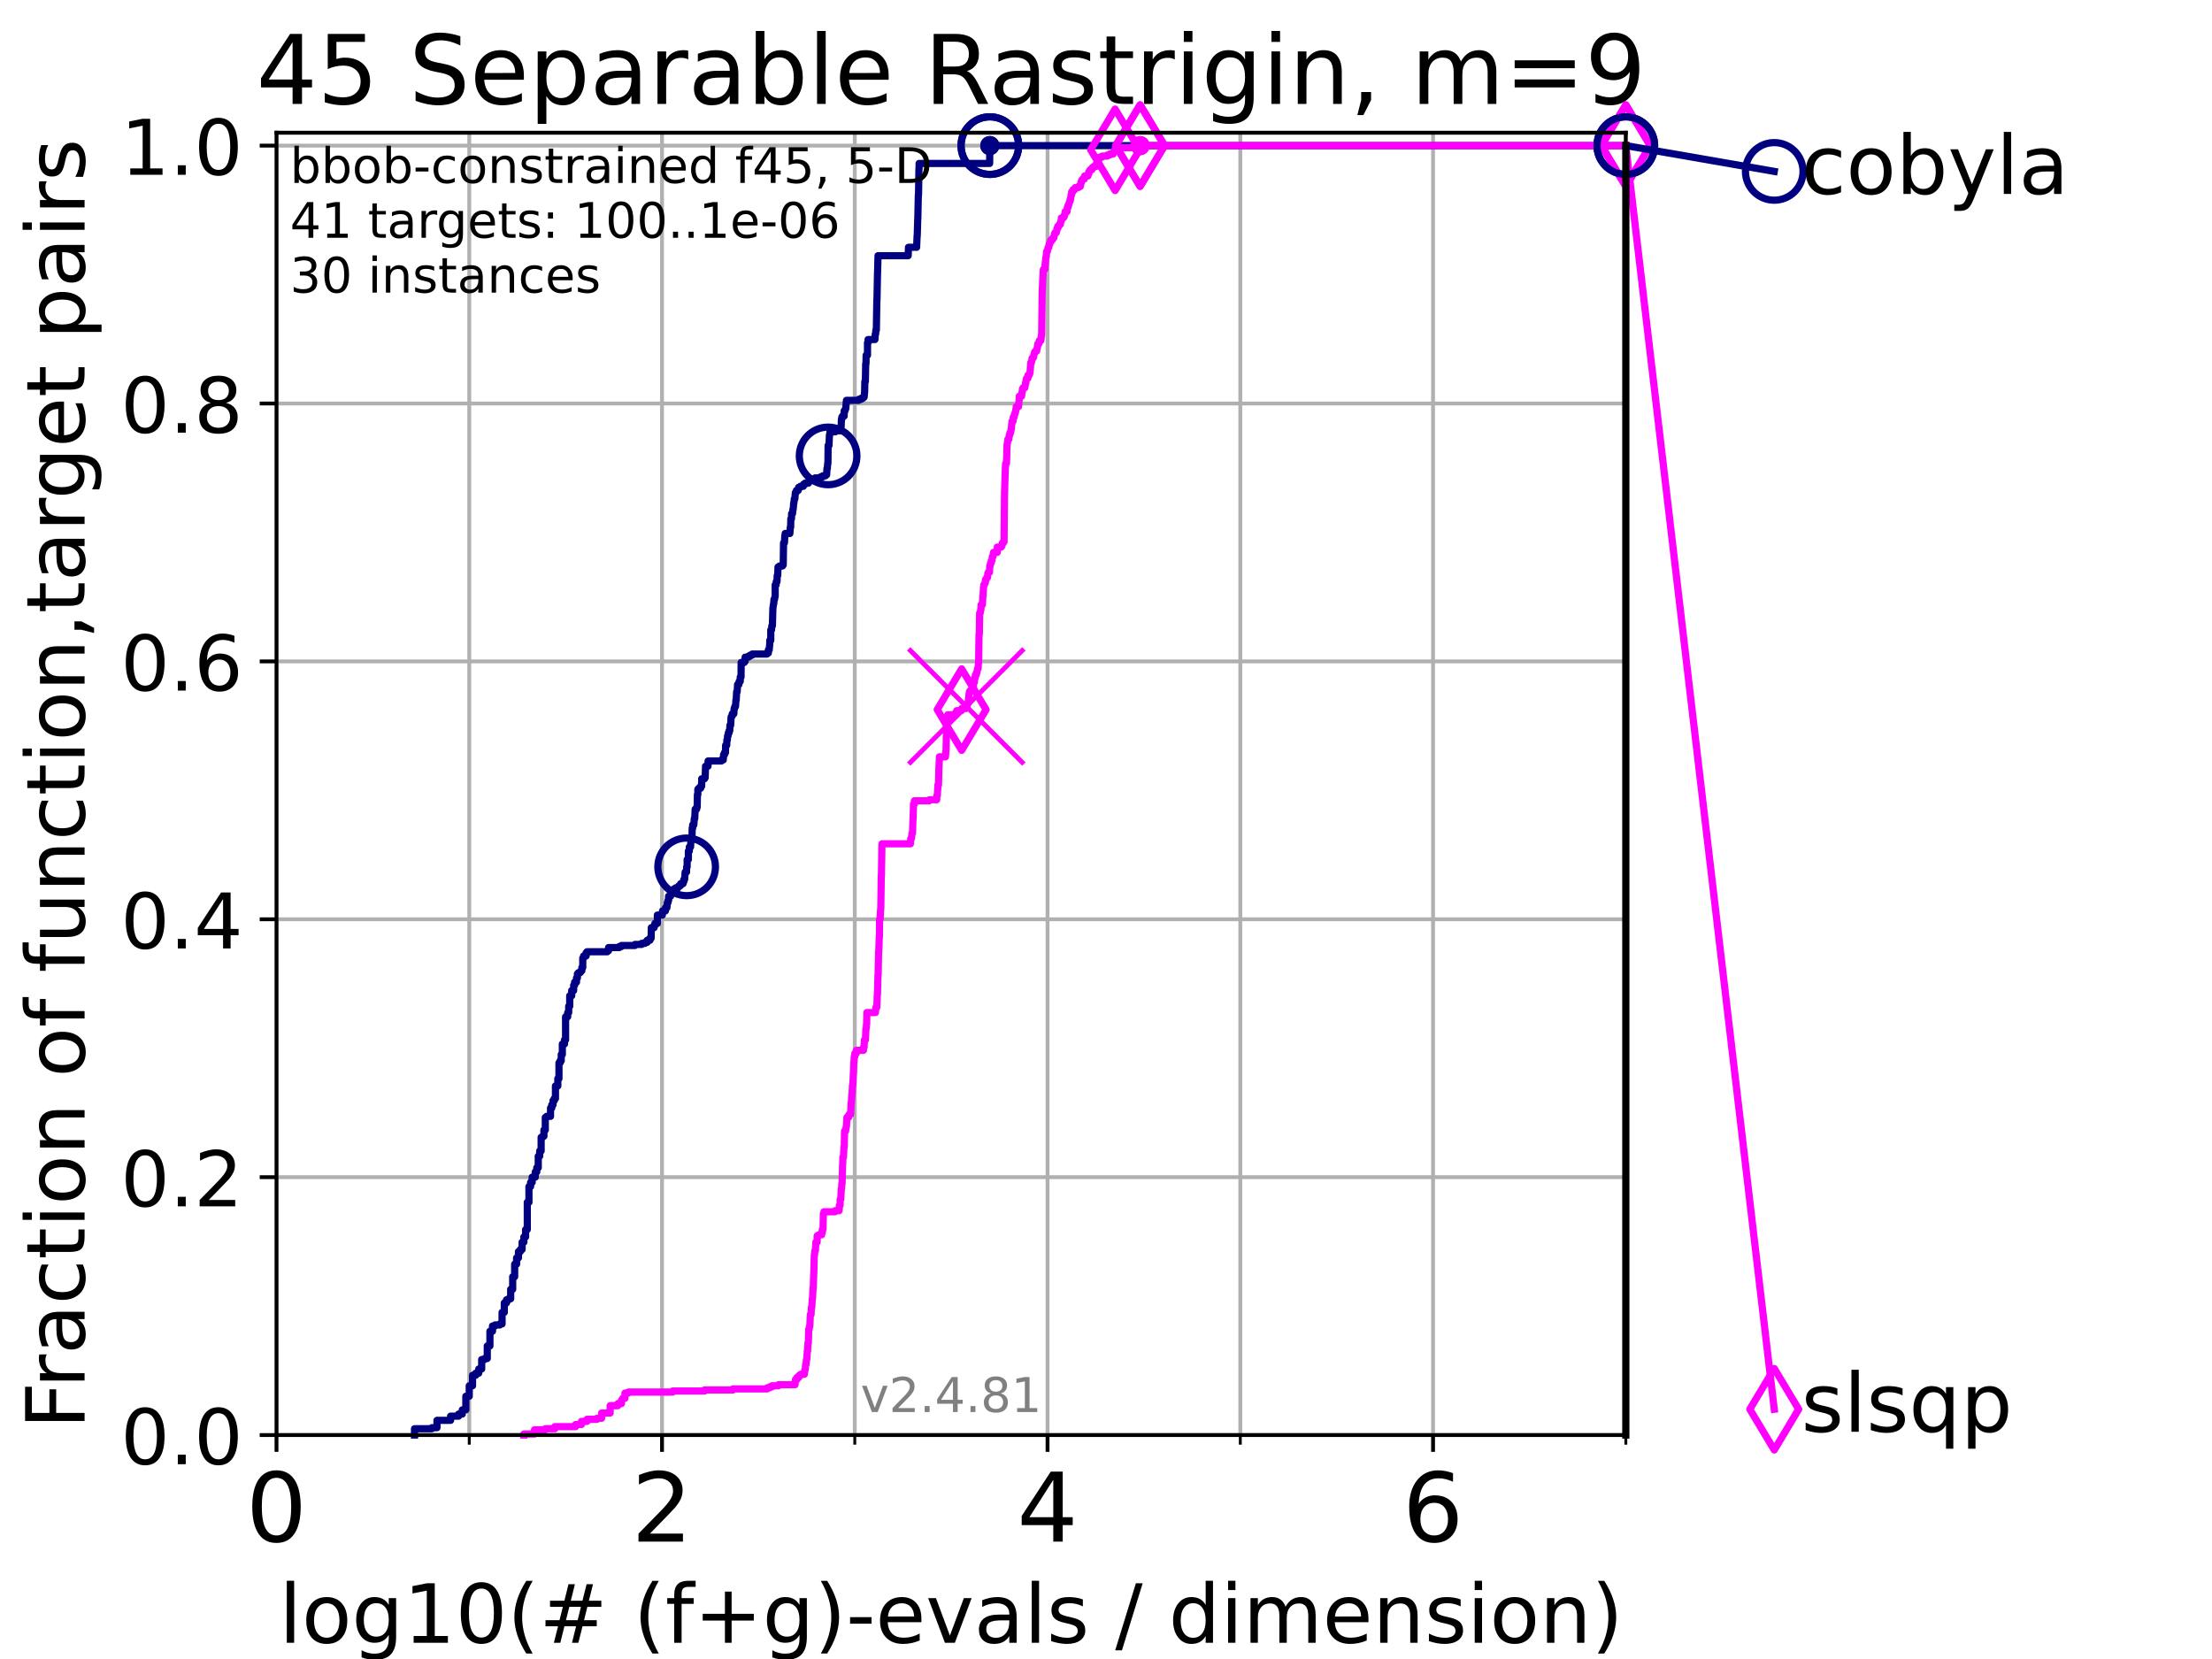 <?xml version="1.0" encoding="utf-8" standalone="no"?>
<!DOCTYPE svg PUBLIC "-//W3C//DTD SVG 1.1//EN"
  "http://www.w3.org/Graphics/SVG/1.1/DTD/svg11.dtd">
<!-- Created with matplotlib (https://matplotlib.org/) -->
<svg height="345.6pt" version="1.1" viewBox="0 0 460.8 345.6" width="460.8pt" xmlns="http://www.w3.org/2000/svg" xmlns:xlink="http://www.w3.org/1999/xlink">
 <defs>
  <style type="text/css">*{stroke-linecap:butt;stroke-linejoin:round;}</style>
 </defs>
 <g id="figure_1">
  <g id="patch_1">
   <path d="M 0 345.6 
L 460.8 345.6 
L 460.8 0 
L 0 0 
z
" style="fill:#ffffff;"/>
  </g>
  <g id="axes_1">
   <g id="patch_2">
    <path d="M 57.6 298.944 
L 338.688 298.944 
L 338.688 27.648 
L 57.6 27.648 
z
" style="fill:#ffffff;"/>
   </g>
   <g id="matplotlib.axis_1">
    <g id="xtick_1">
     <g id="line2d_1">
      <path clip-path="url(#p6d725a8792)" d="M 57.6 298.944 
L 57.6 27.648 
" style="fill:none;stroke:#b0b0b0;stroke-linecap:square;stroke-width:0.8;"/>
     </g>
     <g id="line2d_2">
      <defs>
       <path d="M 0 0 
L 0 3.5 
" id="mcdda7e7165" style="stroke:#000000;stroke-width:0.8;"/>
      </defs>
      <g>
       <use style="stroke:#000000;stroke-width:0.8;" x="57.6" xlink:href="#mcdda7e7165" y="298.944"/>
      </g>
     </g>
     <g id="text_1">
      <!-- 0 -->
      <g transform="translate(51.237 321.141)scale(0.2 -0.2)">
       <defs>
        <path d="M 31.781 66.406 
Q 24.172 66.406 20.328 58.906 
Q 16.5 51.422 16.5 36.375 
Q 16.5 21.391 20.328 13.891 
Q 24.172 6.391 31.781 6.391 
Q 39.453 6.391 43.281 13.891 
Q 47.125 21.391 47.125 36.375 
Q 47.125 51.422 43.281 58.906 
Q 39.453 66.406 31.781 66.406 
z
M 31.781 74.219 
Q 44.047 74.219 50.516 64.516 
Q 56.984 54.828 56.984 36.375 
Q 56.984 17.969 50.516 8.266 
Q 44.047 -1.422 31.781 -1.422 
Q 19.531 -1.422 13.062 8.266 
Q 6.594 17.969 6.594 36.375 
Q 6.594 54.828 13.062 64.516 
Q 19.531 74.219 31.781 74.219 
z
" id="DejaVuSans-48"/>
       </defs>
       <use xlink:href="#DejaVuSans-48"/>
      </g>
     </g>
    </g>
    <g id="xtick_2">
     <g id="line2d_3">
      <path clip-path="url(#p6d725a8792)" d="M 137.911 298.944 
L 137.911 27.648 
" style="fill:none;stroke:#b0b0b0;stroke-linecap:square;stroke-width:0.8;"/>
     </g>
     <g id="line2d_4">
      <g>
       <use style="stroke:#000000;stroke-width:0.8;" x="137.911" xlink:href="#mcdda7e7165" y="298.944"/>
      </g>
     </g>
     <g id="text_2">
      <!-- 2 -->
      <g transform="translate(131.548 321.141)scale(0.2 -0.2)">
       <defs>
        <path d="M 19.188 8.297 
L 53.609 8.297 
L 53.609 0 
L 7.328 0 
L 7.328 8.297 
Q 12.938 14.109 22.625 23.891 
Q 32.328 33.688 34.812 36.531 
Q 39.547 41.844 41.422 45.531 
Q 43.312 49.219 43.312 52.781 
Q 43.312 58.594 39.234 62.25 
Q 35.156 65.922 28.609 65.922 
Q 23.969 65.922 18.812 64.312 
Q 13.672 62.703 7.812 59.422 
L 7.812 69.391 
Q 13.766 71.781 18.938 73 
Q 24.125 74.219 28.422 74.219 
Q 39.75 74.219 46.484 68.547 
Q 53.219 62.891 53.219 53.422 
Q 53.219 48.922 51.531 44.891 
Q 49.859 40.875 45.406 35.406 
Q 44.188 33.984 37.641 27.219 
Q 31.109 20.453 19.188 8.297 
z
" id="DejaVuSans-50"/>
       </defs>
       <use xlink:href="#DejaVuSans-50"/>
      </g>
     </g>
    </g>
    <g id="xtick_3">
     <g id="line2d_5">
      <path clip-path="url(#p6d725a8792)" d="M 218.222 298.944 
L 218.222 27.648 
" style="fill:none;stroke:#b0b0b0;stroke-linecap:square;stroke-width:0.8;"/>
     </g>
     <g id="line2d_6">
      <g>
       <use style="stroke:#000000;stroke-width:0.8;" x="218.222" xlink:href="#mcdda7e7165" y="298.944"/>
      </g>
     </g>
     <g id="text_3">
      <!-- 4 -->
      <g transform="translate(211.859 321.141)scale(0.2 -0.2)">
       <defs>
        <path d="M 37.797 64.312 
L 12.891 25.391 
L 37.797 25.391 
z
M 35.203 72.906 
L 47.609 72.906 
L 47.609 25.391 
L 58.016 25.391 
L 58.016 17.188 
L 47.609 17.188 
L 47.609 0 
L 37.797 0 
L 37.797 17.188 
L 4.891 17.188 
L 4.891 26.703 
z
" id="DejaVuSans-52"/>
       </defs>
       <use xlink:href="#DejaVuSans-52"/>
      </g>
     </g>
    </g>
    <g id="xtick_4">
     <g id="line2d_7">
      <path clip-path="url(#p6d725a8792)" d="M 298.533 298.944 
L 298.533 27.648 
" style="fill:none;stroke:#b0b0b0;stroke-linecap:square;stroke-width:0.8;"/>
     </g>
     <g id="line2d_8">
      <g>
       <use style="stroke:#000000;stroke-width:0.8;" x="298.533" xlink:href="#mcdda7e7165" y="298.944"/>
      </g>
     </g>
     <g id="text_4">
      <!-- 6 -->
      <g transform="translate(292.17 321.141)scale(0.2 -0.2)">
       <defs>
        <path d="M 33.016 40.375 
Q 26.375 40.375 22.484 35.828 
Q 18.609 31.297 18.609 23.391 
Q 18.609 15.531 22.484 10.953 
Q 26.375 6.391 33.016 6.391 
Q 39.656 6.391 43.531 10.953 
Q 47.406 15.531 47.406 23.391 
Q 47.406 31.297 43.531 35.828 
Q 39.656 40.375 33.016 40.375 
z
M 52.594 71.297 
L 52.594 62.312 
Q 48.875 64.062 45.094 64.984 
Q 41.312 65.922 37.594 65.922 
Q 27.828 65.922 22.672 59.328 
Q 17.531 52.734 16.797 39.406 
Q 19.672 43.656 24.016 45.922 
Q 28.375 48.188 33.594 48.188 
Q 44.578 48.188 50.953 41.516 
Q 57.328 34.859 57.328 23.391 
Q 57.328 12.156 50.688 5.359 
Q 44.047 -1.422 33.016 -1.422 
Q 20.359 -1.422 13.672 8.266 
Q 6.984 17.969 6.984 36.375 
Q 6.984 53.656 15.188 63.938 
Q 23.391 74.219 37.203 74.219 
Q 40.922 74.219 44.703 73.484 
Q 48.484 72.75 52.594 71.297 
z
" id="DejaVuSans-54"/>
       </defs>
       <use xlink:href="#DejaVuSans-54"/>
      </g>
     </g>
    </g>
    <g id="xtick_5">
     <g id="line2d_9">
      <path clip-path="url(#p6d725a8792)" d="M 97.755 298.944 
L 97.755 27.648 
" style="fill:none;stroke:#b0b0b0;stroke-linecap:square;stroke-width:0.8;"/>
     </g>
     <g id="line2d_10">
      <defs>
       <path d="M 0 0 
L 0 2 
" id="m01ad084efd" style="stroke:#000000;stroke-width:0.6;"/>
      </defs>
      <g>
       <use style="stroke:#000000;stroke-width:0.6;" x="97.755" xlink:href="#m01ad084efd" y="298.944"/>
      </g>
     </g>
    </g>
    <g id="xtick_6">
     <g id="line2d_11">
      <path clip-path="url(#p6d725a8792)" d="M 178.066 298.944 
L 178.066 27.648 
" style="fill:none;stroke:#b0b0b0;stroke-linecap:square;stroke-width:0.8;"/>
     </g>
     <g id="line2d_12">
      <g>
       <use style="stroke:#000000;stroke-width:0.6;" x="178.066" xlink:href="#m01ad084efd" y="298.944"/>
      </g>
     </g>
    </g>
    <g id="xtick_7">
     <g id="line2d_13">
      <path clip-path="url(#p6d725a8792)" d="M 258.377 298.944 
L 258.377 27.648 
" style="fill:none;stroke:#b0b0b0;stroke-linecap:square;stroke-width:0.8;"/>
     </g>
     <g id="line2d_14">
      <g>
       <use style="stroke:#000000;stroke-width:0.6;" x="258.377" xlink:href="#m01ad084efd" y="298.944"/>
      </g>
     </g>
    </g>
    <g id="xtick_8">
     <g id="line2d_15">
      <path clip-path="url(#p6d725a8792)" d="M 338.688 298.944 
L 338.688 27.648 
" style="fill:none;stroke:#b0b0b0;stroke-linecap:square;stroke-width:0.8;"/>
     </g>
     <g id="line2d_16">
      <g>
       <use style="stroke:#000000;stroke-width:0.6;" x="338.688" xlink:href="#m01ad084efd" y="298.944"/>
      </g>
     </g>
    </g>
    <g id="text_5">
     <!-- log10(# (f+g)-evals / dimension) -->
     <g transform="translate(58.145 342.218)scale(0.17 -0.17)">
      <defs>
       <path d="M 9.422 75.984 
L 18.406 75.984 
L 18.406 0 
L 9.422 0 
z
" id="DejaVuSans-108"/>
       <path d="M 30.609 48.391 
Q 23.391 48.391 19.188 42.75 
Q 14.984 37.109 14.984 27.297 
Q 14.984 17.484 19.156 11.844 
Q 23.344 6.203 30.609 6.203 
Q 37.797 6.203 41.984 11.859 
Q 46.188 17.531 46.188 27.297 
Q 46.188 37.016 41.984 42.703 
Q 37.797 48.391 30.609 48.391 
z
M 30.609 56 
Q 42.328 56 49.016 48.375 
Q 55.719 40.766 55.719 27.297 
Q 55.719 13.875 49.016 6.219 
Q 42.328 -1.422 30.609 -1.422 
Q 18.844 -1.422 12.172 6.219 
Q 5.516 13.875 5.516 27.297 
Q 5.516 40.766 12.172 48.375 
Q 18.844 56 30.609 56 
z
" id="DejaVuSans-111"/>
       <path d="M 45.406 27.984 
Q 45.406 37.75 41.375 43.109 
Q 37.359 48.484 30.078 48.484 
Q 22.859 48.484 18.828 43.109 
Q 14.797 37.75 14.797 27.984 
Q 14.797 18.266 18.828 12.891 
Q 22.859 7.516 30.078 7.516 
Q 37.359 7.516 41.375 12.891 
Q 45.406 18.266 45.406 27.984 
z
M 54.391 6.781 
Q 54.391 -7.172 48.188 -13.984 
Q 42 -20.797 29.203 -20.797 
Q 24.469 -20.797 20.266 -20.094 
Q 16.062 -19.391 12.109 -17.922 
L 12.109 -9.188 
Q 16.062 -11.328 19.922 -12.344 
Q 23.781 -13.375 27.781 -13.375 
Q 36.625 -13.375 41.016 -8.766 
Q 45.406 -4.156 45.406 5.172 
L 45.406 9.625 
Q 42.625 4.781 38.281 2.391 
Q 33.938 0 27.875 0 
Q 17.828 0 11.672 7.656 
Q 5.516 15.328 5.516 27.984 
Q 5.516 40.672 11.672 48.328 
Q 17.828 56 27.875 56 
Q 33.938 56 38.281 53.609 
Q 42.625 51.219 45.406 46.391 
L 45.406 54.688 
L 54.391 54.688 
z
" id="DejaVuSans-103"/>
       <path d="M 12.406 8.297 
L 28.516 8.297 
L 28.516 63.922 
L 10.984 60.406 
L 10.984 69.391 
L 28.422 72.906 
L 38.281 72.906 
L 38.281 8.297 
L 54.391 8.297 
L 54.391 0 
L 12.406 0 
z
" id="DejaVuSans-49"/>
       <path d="M 31 75.875 
Q 24.469 64.656 21.281 53.656 
Q 18.109 42.672 18.109 31.391 
Q 18.109 20.125 21.312 9.062 
Q 24.516 -2 31 -13.188 
L 23.188 -13.188 
Q 15.875 -1.703 12.234 9.375 
Q 8.594 20.453 8.594 31.391 
Q 8.594 42.281 12.203 53.312 
Q 15.828 64.359 23.188 75.875 
z
" id="DejaVuSans-40"/>
       <path d="M 51.125 44 
L 36.922 44 
L 32.812 27.688 
L 47.125 27.688 
z
M 43.797 71.781 
L 38.719 51.516 
L 52.984 51.516 
L 58.109 71.781 
L 65.922 71.781 
L 60.891 51.516 
L 76.125 51.516 
L 76.125 44 
L 58.984 44 
L 54.984 27.688 
L 70.516 27.688 
L 70.516 20.219 
L 53.078 20.219 
L 48 0 
L 40.188 0 
L 45.219 20.219 
L 30.906 20.219 
L 25.875 0 
L 18.016 0 
L 23.094 20.219 
L 7.719 20.219 
L 7.719 27.688 
L 24.906 27.688 
L 29 44 
L 13.281 44 
L 13.281 51.516 
L 30.906 51.516 
L 35.891 71.781 
z
" id="DejaVuSans-35"/>
       <path id="DejaVuSans-32"/>
       <path d="M 37.109 75.984 
L 37.109 68.5 
L 28.516 68.5 
Q 23.688 68.5 21.797 66.547 
Q 19.922 64.594 19.922 59.516 
L 19.922 54.688 
L 34.719 54.688 
L 34.719 47.703 
L 19.922 47.703 
L 19.922 0 
L 10.891 0 
L 10.891 47.703 
L 2.297 47.703 
L 2.297 54.688 
L 10.891 54.688 
L 10.891 58.5 
Q 10.891 67.625 15.141 71.797 
Q 19.391 75.984 28.609 75.984 
z
" id="DejaVuSans-102"/>
       <path d="M 46 62.703 
L 46 35.5 
L 73.188 35.5 
L 73.188 27.203 
L 46 27.203 
L 46 0 
L 37.797 0 
L 37.797 27.203 
L 10.594 27.203 
L 10.594 35.5 
L 37.797 35.5 
L 37.797 62.703 
z
" id="DejaVuSans-43"/>
       <path d="M 8.016 75.875 
L 15.828 75.875 
Q 23.141 64.359 26.781 53.312 
Q 30.422 42.281 30.422 31.391 
Q 30.422 20.453 26.781 9.375 
Q 23.141 -1.703 15.828 -13.188 
L 8.016 -13.188 
Q 14.5 -2 17.703 9.062 
Q 20.906 20.125 20.906 31.391 
Q 20.906 42.672 17.703 53.656 
Q 14.5 64.656 8.016 75.875 
z
" id="DejaVuSans-41"/>
       <path d="M 4.891 31.391 
L 31.203 31.391 
L 31.203 23.391 
L 4.891 23.391 
z
" id="DejaVuSans-45"/>
       <path d="M 56.203 29.594 
L 56.203 25.203 
L 14.891 25.203 
Q 15.484 15.922 20.484 11.062 
Q 25.484 6.203 34.422 6.203 
Q 39.594 6.203 44.453 7.469 
Q 49.312 8.734 54.109 11.281 
L 54.109 2.781 
Q 49.266 0.734 44.188 -0.344 
Q 39.109 -1.422 33.891 -1.422 
Q 20.797 -1.422 13.156 6.188 
Q 5.516 13.812 5.516 26.812 
Q 5.516 40.234 12.766 48.109 
Q 20.016 56 32.328 56 
Q 43.359 56 49.781 48.891 
Q 56.203 41.797 56.203 29.594 
z
M 47.219 32.234 
Q 47.125 39.594 43.094 43.984 
Q 39.062 48.391 32.422 48.391 
Q 24.906 48.391 20.391 44.141 
Q 15.875 39.891 15.188 32.172 
z
" id="DejaVuSans-101"/>
       <path d="M 2.984 54.688 
L 12.5 54.688 
L 29.594 8.797 
L 46.688 54.688 
L 56.203 54.688 
L 35.688 0 
L 23.484 0 
z
" id="DejaVuSans-118"/>
       <path d="M 34.281 27.484 
Q 23.391 27.484 19.188 25 
Q 14.984 22.516 14.984 16.5 
Q 14.984 11.719 18.141 8.906 
Q 21.297 6.109 26.703 6.109 
Q 34.188 6.109 38.703 11.406 
Q 43.219 16.703 43.219 25.484 
L 43.219 27.484 
z
M 52.203 31.203 
L 52.203 0 
L 43.219 0 
L 43.219 8.297 
Q 40.141 3.328 35.547 0.953 
Q 30.953 -1.422 24.312 -1.422 
Q 15.922 -1.422 10.953 3.297 
Q 6 8.016 6 15.922 
Q 6 25.141 12.172 29.828 
Q 18.359 34.516 30.609 34.516 
L 43.219 34.516 
L 43.219 35.406 
Q 43.219 41.609 39.141 45 
Q 35.062 48.391 27.688 48.391 
Q 23 48.391 18.547 47.266 
Q 14.109 46.141 10.016 43.891 
L 10.016 52.203 
Q 14.938 54.109 19.578 55.047 
Q 24.219 56 28.609 56 
Q 40.484 56 46.344 49.844 
Q 52.203 43.703 52.203 31.203 
z
" id="DejaVuSans-97"/>
       <path d="M 44.281 53.078 
L 44.281 44.578 
Q 40.484 46.531 36.375 47.5 
Q 32.281 48.484 27.875 48.484 
Q 21.188 48.484 17.844 46.438 
Q 14.5 44.391 14.5 40.281 
Q 14.5 37.156 16.891 35.375 
Q 19.281 33.594 26.516 31.984 
L 29.594 31.297 
Q 39.156 29.25 43.188 25.516 
Q 47.219 21.781 47.219 15.094 
Q 47.219 7.469 41.188 3.016 
Q 35.156 -1.422 24.609 -1.422 
Q 20.219 -1.422 15.453 -0.562 
Q 10.688 0.297 5.422 2 
L 5.422 11.281 
Q 10.406 8.688 15.234 7.391 
Q 20.062 6.109 24.812 6.109 
Q 31.156 6.109 34.562 8.281 
Q 37.984 10.453 37.984 14.406 
Q 37.984 18.062 35.516 20.016 
Q 33.062 21.969 24.703 23.781 
L 21.578 24.516 
Q 13.234 26.266 9.516 29.906 
Q 5.812 33.547 5.812 39.891 
Q 5.812 47.609 11.281 51.797 
Q 16.75 56 26.812 56 
Q 31.781 56 36.172 55.266 
Q 40.578 54.547 44.281 53.078 
z
" id="DejaVuSans-115"/>
       <path d="M 25.391 72.906 
L 33.688 72.906 
L 8.297 -9.281 
L 0 -9.281 
z
" id="DejaVuSans-47"/>
       <path d="M 45.406 46.391 
L 45.406 75.984 
L 54.391 75.984 
L 54.391 0 
L 45.406 0 
L 45.406 8.203 
Q 42.578 3.328 38.25 0.953 
Q 33.938 -1.422 27.875 -1.422 
Q 17.969 -1.422 11.734 6.484 
Q 5.516 14.406 5.516 27.297 
Q 5.516 40.188 11.734 48.094 
Q 17.969 56 27.875 56 
Q 33.938 56 38.25 53.625 
Q 42.578 51.266 45.406 46.391 
z
M 14.797 27.297 
Q 14.797 17.391 18.875 11.75 
Q 22.953 6.109 30.078 6.109 
Q 37.203 6.109 41.297 11.75 
Q 45.406 17.391 45.406 27.297 
Q 45.406 37.203 41.297 42.844 
Q 37.203 48.484 30.078 48.484 
Q 22.953 48.484 18.875 42.844 
Q 14.797 37.203 14.797 27.297 
z
" id="DejaVuSans-100"/>
       <path d="M 9.422 54.688 
L 18.406 54.688 
L 18.406 0 
L 9.422 0 
z
M 9.422 75.984 
L 18.406 75.984 
L 18.406 64.594 
L 9.422 64.594 
z
" id="DejaVuSans-105"/>
       <path d="M 52 44.188 
Q 55.375 50.25 60.062 53.125 
Q 64.75 56 71.094 56 
Q 79.641 56 84.281 50.016 
Q 88.922 44.047 88.922 33.016 
L 88.922 0 
L 79.891 0 
L 79.891 32.719 
Q 79.891 40.578 77.094 44.375 
Q 74.312 48.188 68.609 48.188 
Q 61.625 48.188 57.562 43.547 
Q 53.516 38.922 53.516 30.906 
L 53.516 0 
L 44.484 0 
L 44.484 32.719 
Q 44.484 40.625 41.703 44.406 
Q 38.922 48.188 33.109 48.188 
Q 26.219 48.188 22.156 43.531 
Q 18.109 38.875 18.109 30.906 
L 18.109 0 
L 9.078 0 
L 9.078 54.688 
L 18.109 54.688 
L 18.109 46.188 
Q 21.188 51.219 25.484 53.609 
Q 29.781 56 35.688 56 
Q 41.656 56 45.828 52.969 
Q 50 49.953 52 44.188 
z
" id="DejaVuSans-109"/>
       <path d="M 54.891 33.016 
L 54.891 0 
L 45.906 0 
L 45.906 32.719 
Q 45.906 40.484 42.875 44.328 
Q 39.844 48.188 33.797 48.188 
Q 26.516 48.188 22.312 43.547 
Q 18.109 38.922 18.109 30.906 
L 18.109 0 
L 9.078 0 
L 9.078 54.688 
L 18.109 54.688 
L 18.109 46.188 
Q 21.344 51.125 25.703 53.562 
Q 30.078 56 35.797 56 
Q 45.219 56 50.047 50.172 
Q 54.891 44.344 54.891 33.016 
z
" id="DejaVuSans-110"/>
      </defs>
      <use xlink:href="#DejaVuSans-108"/>
      <use x="27.783" xlink:href="#DejaVuSans-111"/>
      <use x="88.965" xlink:href="#DejaVuSans-103"/>
      <use x="152.441" xlink:href="#DejaVuSans-49"/>
      <use x="216.064" xlink:href="#DejaVuSans-48"/>
      <use x="279.688" xlink:href="#DejaVuSans-40"/>
      <use x="318.701" xlink:href="#DejaVuSans-35"/>
      <use x="402.49" xlink:href="#DejaVuSans-32"/>
      <use x="434.277" xlink:href="#DejaVuSans-40"/>
      <use x="473.291" xlink:href="#DejaVuSans-102"/>
      <use x="508.496" xlink:href="#DejaVuSans-43"/>
      <use x="592.285" xlink:href="#DejaVuSans-103"/>
      <use x="655.762" xlink:href="#DejaVuSans-41"/>
      <use x="694.775" xlink:href="#DejaVuSans-45"/>
      <use x="730.859" xlink:href="#DejaVuSans-101"/>
      <use x="792.383" xlink:href="#DejaVuSans-118"/>
      <use x="851.562" xlink:href="#DejaVuSans-97"/>
      <use x="912.842" xlink:href="#DejaVuSans-108"/>
      <use x="940.625" xlink:href="#DejaVuSans-115"/>
      <use x="992.725" xlink:href="#DejaVuSans-32"/>
      <use x="1024.512" xlink:href="#DejaVuSans-47"/>
      <use x="1058.203" xlink:href="#DejaVuSans-32"/>
      <use x="1089.99" xlink:href="#DejaVuSans-100"/>
      <use x="1153.467" xlink:href="#DejaVuSans-105"/>
      <use x="1181.25" xlink:href="#DejaVuSans-109"/>
      <use x="1278.662" xlink:href="#DejaVuSans-101"/>
      <use x="1340.186" xlink:href="#DejaVuSans-110"/>
      <use x="1403.564" xlink:href="#DejaVuSans-115"/>
      <use x="1455.664" xlink:href="#DejaVuSans-105"/>
      <use x="1483.447" xlink:href="#DejaVuSans-111"/>
      <use x="1544.629" xlink:href="#DejaVuSans-110"/>
      <use x="1608.008" xlink:href="#DejaVuSans-41"/>
     </g>
    </g>
   </g>
   <g id="matplotlib.axis_2">
    <g id="ytick_1">
     <g id="line2d_17">
      <path clip-path="url(#p6d725a8792)" d="M 57.6 298.944 
L 338.688 298.944 
" style="fill:none;stroke:#b0b0b0;stroke-linecap:square;stroke-width:0.8;"/>
     </g>
     <g id="line2d_18">
      <defs>
       <path d="M 0 0 
L -3.5 0 
" id="mc7058bd446" style="stroke:#000000;stroke-width:0.8;"/>
      </defs>
      <g>
       <use style="stroke:#000000;stroke-width:0.8;" x="57.6" xlink:href="#mc7058bd446" y="298.944"/>
      </g>
     </g>
     <g id="text_6">
      <!-- 0.0 -->
      <g transform="translate(25.155 305.023)scale(0.16 -0.16)">
       <defs>
        <path d="M 10.688 12.406 
L 21 12.406 
L 21 0 
L 10.688 0 
z
" id="DejaVuSans-46"/>
       </defs>
       <use xlink:href="#DejaVuSans-48"/>
       <use x="63.623" xlink:href="#DejaVuSans-46"/>
       <use x="95.41" xlink:href="#DejaVuSans-48"/>
      </g>
     </g>
    </g>
    <g id="ytick_2">
     <g id="line2d_19">
      <path clip-path="url(#p6d725a8792)" d="M 57.6 245.222 
L 338.688 245.222 
" style="fill:none;stroke:#b0b0b0;stroke-linecap:square;stroke-width:0.8;"/>
     </g>
     <g id="line2d_20">
      <g>
       <use style="stroke:#000000;stroke-width:0.8;" x="57.6" xlink:href="#mc7058bd446" y="245.222"/>
      </g>
     </g>
     <g id="text_7">
      <!-- 0.2 -->
      <g transform="translate(25.155 251.301)scale(0.16 -0.16)">
       <use xlink:href="#DejaVuSans-48"/>
       <use x="63.623" xlink:href="#DejaVuSans-46"/>
       <use x="95.41" xlink:href="#DejaVuSans-50"/>
      </g>
     </g>
    </g>
    <g id="ytick_3">
     <g id="line2d_21">
      <path clip-path="url(#p6d725a8792)" d="M 57.6 191.5 
L 338.688 191.5 
" style="fill:none;stroke:#b0b0b0;stroke-linecap:square;stroke-width:0.8;"/>
     </g>
     <g id="line2d_22">
      <g>
       <use style="stroke:#000000;stroke-width:0.8;" x="57.6" xlink:href="#mc7058bd446" y="191.5"/>
      </g>
     </g>
     <g id="text_8">
      <!-- 0.4 -->
      <g transform="translate(25.155 197.579)scale(0.16 -0.16)">
       <use xlink:href="#DejaVuSans-48"/>
       <use x="63.623" xlink:href="#DejaVuSans-46"/>
       <use x="95.41" xlink:href="#DejaVuSans-52"/>
      </g>
     </g>
    </g>
    <g id="ytick_4">
     <g id="line2d_23">
      <path clip-path="url(#p6d725a8792)" d="M 57.6 137.778 
L 338.688 137.778 
" style="fill:none;stroke:#b0b0b0;stroke-linecap:square;stroke-width:0.8;"/>
     </g>
     <g id="line2d_24">
      <g>
       <use style="stroke:#000000;stroke-width:0.8;" x="57.6" xlink:href="#mc7058bd446" y="137.778"/>
      </g>
     </g>
     <g id="text_9">
      <!-- 0.6 -->
      <g transform="translate(25.155 143.857)scale(0.16 -0.16)">
       <use xlink:href="#DejaVuSans-48"/>
       <use x="63.623" xlink:href="#DejaVuSans-46"/>
       <use x="95.41" xlink:href="#DejaVuSans-54"/>
      </g>
     </g>
    </g>
    <g id="ytick_5">
     <g id="line2d_25">
      <path clip-path="url(#p6d725a8792)" d="M 57.6 84.056 
L 338.688 84.056 
" style="fill:none;stroke:#b0b0b0;stroke-linecap:square;stroke-width:0.8;"/>
     </g>
     <g id="line2d_26">
      <g>
       <use style="stroke:#000000;stroke-width:0.8;" x="57.6" xlink:href="#mc7058bd446" y="84.056"/>
      </g>
     </g>
     <g id="text_10">
      <!-- 0.8 -->
      <g transform="translate(25.155 90.135)scale(0.16 -0.16)">
       <defs>
        <path d="M 31.781 34.625 
Q 24.75 34.625 20.719 30.859 
Q 16.703 27.094 16.703 20.516 
Q 16.703 13.922 20.719 10.156 
Q 24.75 6.391 31.781 6.391 
Q 38.812 6.391 42.859 10.172 
Q 46.922 13.969 46.922 20.516 
Q 46.922 27.094 42.891 30.859 
Q 38.875 34.625 31.781 34.625 
z
M 21.922 38.812 
Q 15.578 40.375 12.031 44.719 
Q 8.5 49.078 8.5 55.328 
Q 8.5 64.062 14.719 69.141 
Q 20.953 74.219 31.781 74.219 
Q 42.672 74.219 48.875 69.141 
Q 55.078 64.062 55.078 55.328 
Q 55.078 49.078 51.531 44.719 
Q 48 40.375 41.703 38.812 
Q 48.828 37.156 52.797 32.312 
Q 56.781 27.484 56.781 20.516 
Q 56.781 9.906 50.312 4.234 
Q 43.844 -1.422 31.781 -1.422 
Q 19.734 -1.422 13.25 4.234 
Q 6.781 9.906 6.781 20.516 
Q 6.781 27.484 10.781 32.312 
Q 14.797 37.156 21.922 38.812 
z
M 18.312 54.391 
Q 18.312 48.734 21.844 45.562 
Q 25.391 42.391 31.781 42.391 
Q 38.141 42.391 41.719 45.562 
Q 45.312 48.734 45.312 54.391 
Q 45.312 60.062 41.719 63.234 
Q 38.141 66.406 31.781 66.406 
Q 25.391 66.406 21.844 63.234 
Q 18.312 60.062 18.312 54.391 
z
" id="DejaVuSans-56"/>
       </defs>
       <use xlink:href="#DejaVuSans-48"/>
       <use x="63.623" xlink:href="#DejaVuSans-46"/>
       <use x="95.41" xlink:href="#DejaVuSans-56"/>
      </g>
     </g>
    </g>
    <g id="ytick_6">
     <g id="line2d_27">
      <path clip-path="url(#p6d725a8792)" d="M 57.6 30.334 
L 338.688 30.334 
" style="fill:none;stroke:#b0b0b0;stroke-linecap:square;stroke-width:0.8;"/>
     </g>
     <g id="line2d_28">
      <g>
       <use style="stroke:#000000;stroke-width:0.8;" x="57.6" xlink:href="#mc7058bd446" y="30.334"/>
      </g>
     </g>
     <g id="text_11">
      <!-- 1.0 -->
      <g transform="translate(25.155 36.413)scale(0.16 -0.16)">
       <use xlink:href="#DejaVuSans-49"/>
       <use x="63.623" xlink:href="#DejaVuSans-46"/>
       <use x="95.41" xlink:href="#DejaVuSans-48"/>
      </g>
     </g>
    </g>
    <g id="text_12">
     <!-- Fraction of function,target pairs -->
     <g transform="translate(17.62 297.681)rotate(-90)scale(0.17 -0.17)">
      <defs>
       <path d="M 9.812 72.906 
L 51.703 72.906 
L 51.703 64.594 
L 19.672 64.594 
L 19.672 43.109 
L 48.578 43.109 
L 48.578 34.812 
L 19.672 34.812 
L 19.672 0 
L 9.812 0 
z
" id="DejaVuSans-70"/>
       <path d="M 41.109 46.297 
Q 39.594 47.172 37.812 47.578 
Q 36.031 48 33.891 48 
Q 26.266 48 22.188 43.047 
Q 18.109 38.094 18.109 28.812 
L 18.109 0 
L 9.078 0 
L 9.078 54.688 
L 18.109 54.688 
L 18.109 46.188 
Q 20.953 51.172 25.484 53.578 
Q 30.031 56 36.531 56 
Q 37.453 56 38.578 55.875 
Q 39.703 55.766 41.062 55.516 
z
" id="DejaVuSans-114"/>
       <path d="M 48.781 52.594 
L 48.781 44.188 
Q 44.969 46.297 41.141 47.344 
Q 37.312 48.391 33.406 48.391 
Q 24.656 48.391 19.812 42.844 
Q 14.984 37.312 14.984 27.297 
Q 14.984 17.281 19.812 11.734 
Q 24.656 6.203 33.406 6.203 
Q 37.312 6.203 41.141 7.25 
Q 44.969 8.297 48.781 10.406 
L 48.781 2.094 
Q 45.016 0.344 40.984 -0.531 
Q 36.969 -1.422 32.422 -1.422 
Q 20.062 -1.422 12.781 6.344 
Q 5.516 14.109 5.516 27.297 
Q 5.516 40.672 12.859 48.328 
Q 20.219 56 33.016 56 
Q 37.156 56 41.109 55.141 
Q 45.062 54.297 48.781 52.594 
z
" id="DejaVuSans-99"/>
       <path d="M 18.312 70.219 
L 18.312 54.688 
L 36.812 54.688 
L 36.812 47.703 
L 18.312 47.703 
L 18.312 18.016 
Q 18.312 11.328 20.141 9.422 
Q 21.969 7.516 27.594 7.516 
L 36.812 7.516 
L 36.812 0 
L 27.594 0 
Q 17.188 0 13.234 3.875 
Q 9.281 7.766 9.281 18.016 
L 9.281 47.703 
L 2.688 47.703 
L 2.688 54.688 
L 9.281 54.688 
L 9.281 70.219 
z
" id="DejaVuSans-116"/>
       <path d="M 8.5 21.578 
L 8.5 54.688 
L 17.484 54.688 
L 17.484 21.922 
Q 17.484 14.156 20.5 10.266 
Q 23.531 6.391 29.594 6.391 
Q 36.859 6.391 41.078 11.031 
Q 45.312 15.672 45.312 23.688 
L 45.312 54.688 
L 54.297 54.688 
L 54.297 0 
L 45.312 0 
L 45.312 8.406 
Q 42.047 3.422 37.719 1 
Q 33.406 -1.422 27.688 -1.422 
Q 18.266 -1.422 13.375 4.438 
Q 8.5 10.297 8.5 21.578 
z
M 31.109 56 
z
" id="DejaVuSans-117"/>
       <path d="M 11.719 12.406 
L 22.016 12.406 
L 22.016 4 
L 14.016 -11.625 
L 7.719 -11.625 
L 11.719 4 
z
" id="DejaVuSans-44"/>
       <path d="M 18.109 8.203 
L 18.109 -20.797 
L 9.078 -20.797 
L 9.078 54.688 
L 18.109 54.688 
L 18.109 46.391 
Q 20.953 51.266 25.266 53.625 
Q 29.594 56 35.594 56 
Q 45.562 56 51.781 48.094 
Q 58.016 40.188 58.016 27.297 
Q 58.016 14.406 51.781 6.484 
Q 45.562 -1.422 35.594 -1.422 
Q 29.594 -1.422 25.266 0.953 
Q 20.953 3.328 18.109 8.203 
z
M 48.688 27.297 
Q 48.688 37.203 44.609 42.844 
Q 40.531 48.484 33.406 48.484 
Q 26.266 48.484 22.188 42.844 
Q 18.109 37.203 18.109 27.297 
Q 18.109 17.391 22.188 11.75 
Q 26.266 6.109 33.406 6.109 
Q 40.531 6.109 44.609 11.75 
Q 48.688 17.391 48.688 27.297 
z
" id="DejaVuSans-112"/>
      </defs>
      <use xlink:href="#DejaVuSans-70"/>
      <use x="50.27" xlink:href="#DejaVuSans-114"/>
      <use x="91.383" xlink:href="#DejaVuSans-97"/>
      <use x="152.662" xlink:href="#DejaVuSans-99"/>
      <use x="207.643" xlink:href="#DejaVuSans-116"/>
      <use x="246.852" xlink:href="#DejaVuSans-105"/>
      <use x="274.635" xlink:href="#DejaVuSans-111"/>
      <use x="335.816" xlink:href="#DejaVuSans-110"/>
      <use x="399.195" xlink:href="#DejaVuSans-32"/>
      <use x="430.982" xlink:href="#DejaVuSans-111"/>
      <use x="492.164" xlink:href="#DejaVuSans-102"/>
      <use x="527.369" xlink:href="#DejaVuSans-32"/>
      <use x="559.156" xlink:href="#DejaVuSans-102"/>
      <use x="594.361" xlink:href="#DejaVuSans-117"/>
      <use x="657.74" xlink:href="#DejaVuSans-110"/>
      <use x="721.119" xlink:href="#DejaVuSans-99"/>
      <use x="776.1" xlink:href="#DejaVuSans-116"/>
      <use x="815.309" xlink:href="#DejaVuSans-105"/>
      <use x="843.092" xlink:href="#DejaVuSans-111"/>
      <use x="904.273" xlink:href="#DejaVuSans-110"/>
      <use x="967.652" xlink:href="#DejaVuSans-44"/>
      <use x="999.439" xlink:href="#DejaVuSans-116"/>
      <use x="1038.648" xlink:href="#DejaVuSans-97"/>
      <use x="1099.928" xlink:href="#DejaVuSans-114"/>
      <use x="1139.291" xlink:href="#DejaVuSans-103"/>
      <use x="1202.768" xlink:href="#DejaVuSans-101"/>
      <use x="1264.291" xlink:href="#DejaVuSans-116"/>
      <use x="1303.5" xlink:href="#DejaVuSans-32"/>
      <use x="1335.287" xlink:href="#DejaVuSans-112"/>
      <use x="1398.764" xlink:href="#DejaVuSans-97"/>
      <use x="1460.043" xlink:href="#DejaVuSans-105"/>
      <use x="1487.826" xlink:href="#DejaVuSans-114"/>
      <use x="1528.939" xlink:href="#DejaVuSans-115"/>
     </g>
    </g>
   </g>
   <g id="line2d_29">
    <defs>
     <path d="M 0 1.5 
C 0.398 1.5 0.779 1.342 1.061 1.061 
C 1.342 0.779 1.5 0.398 1.5 0 
C 1.5 -0.398 1.342 -0.779 1.061 -1.061 
C 0.779 -1.342 0.398 -1.5 0 -1.5 
C -0.398 -1.5 -0.779 -1.342 -1.061 -1.061 
C -1.342 -0.779 -1.5 -0.398 -1.5 0 
C -1.5 0.398 -1.342 0.779 -1.061 1.061 
C -0.779 1.342 -0.398 1.5 0 1.5 
z
" id="m17209df21b" style="stroke:#000080;"/>
    </defs>
    <g>
     <use style="fill:#000080;stroke:#000080;" x="206.203" xlink:href="#m17209df21b" y="30.334"/>
     <use style="fill:#000080;stroke:#000080;" x="206.203" xlink:href="#m17209df21b" y="30.334"/>
    </g>
   </g>
   <g id="line2d_30">
    <path d="M 86.351 298.944 
L 86.351 297.634 
L 89.973 297.634 
L 89.973 297.415 
L 91.03 297.415 
L 91.03 295.887 
L 93.864 295.887 
L 93.864 295.013 
L 95.526 295.013 
L 95.526 294.576 
L 96.301 294.576 
L 96.301 293.703 
L 97.044 293.703 
L 97.044 290.864 
L 97.755 290.864 
L 97.755 288.68 
L 98.439 288.68 
L 98.439 286.496 
L 99.098 286.496 
L 99.098 286.059 
L 99.732 286.059 
L 99.732 285.186 
L 100.344 285.186 
L 100.344 283.22 
L 100.935 283.22 
L 100.935 283.002 
L 101.507 283.002 
L 101.507 280.382 
L 102.06 280.382 
L 102.06 277.324 
L 102.597 277.324 
L 102.597 276.232 
L 103.118 276.232 
L 103.118 276.014 
L 104.115 276.014 
L 104.115 275.796 
L 104.592 275.796 
L 104.592 273.393 
L 105.057 273.393 
L 105.057 271.428 
L 105.51 271.428 
L 105.51 270.773 
L 105.952 270.773 
L 105.952 270.554 
L 106.383 270.554 
L 106.383 268.589 
L 106.803 268.589 
L 106.803 265.968 
L 107.213 265.968 
L 107.213 263.348 
L 107.614 263.348 
L 107.614 262.037 
L 108.006 262.037 
L 108.006 260.727 
L 108.389 260.727 
L 108.389 260.29 
L 108.764 260.29 
L 108.764 258.762 
L 109.132 258.762 
L 109.132 257.67 
L 109.491 257.67 
L 109.491 256.141 
L 109.843 256.141 
L 109.843 250.463 
L 110.189 250.463 
L 110.189 247.187 
L 110.527 247.187 
L 110.527 246.314 
L 110.86 246.314 
L 110.86 245.222 
L 111.506 245.222 
L 111.506 244.13 
L 111.82 244.13 
L 111.82 243.257 
L 112.128 243.257 
L 112.128 240.854 
L 112.432 240.854 
L 112.432 239.762 
L 112.73 239.762 
L 112.73 236.924 
L 113.023 236.924 
L 113.023 236.705 
L 113.311 236.705 
L 113.311 235.395 
L 113.595 235.395 
L 113.595 232.774 
L 113.874 232.774 
L 113.874 232.556 
L 114.685 232.556 
L 114.685 230.809 
L 114.947 230.809 
L 114.947 230.154 
L 115.206 230.154 
L 115.206 229.28 
L 115.46 229.28 
L 115.46 228.843 
L 115.711 228.843 
L 115.711 226.223 
L 116.203 226.223 
L 116.203 224.694 
L 116.443 224.694 
L 116.443 221.418 
L 116.68 221.418 
L 116.68 220.982 
L 116.914 220.982 
L 116.914 219.671 
L 117.145 219.671 
L 117.145 217.488 
L 117.598 217.488 
L 117.598 216.614 
L 117.821 216.614 
L 117.821 211.81 
L 118.257 211.81 
L 118.257 210.936 
L 118.471 210.936 
L 118.471 209.626 
L 118.682 209.626 
L 118.682 207.442 
L 119.097 207.442 
L 119.097 206.35 
L 119.503 206.35 
L 119.503 205.258 
L 119.702 205.258 
L 119.702 204.603 
L 120.094 204.603 
L 120.094 203.729 
L 120.287 203.729 
L 120.287 202.856 
L 120.477 202.856 
L 120.477 202.638 
L 120.852 202.638 
L 120.852 202.419 
L 121.037 202.419 
L 121.037 202.201 
L 121.219 202.201 
L 121.219 201.546 
L 121.4 201.546 
L 121.4 199.58 
L 121.579 199.58 
L 121.579 199.143 
L 122.105 199.143 
L 122.105 198.488 
L 122.277 198.488 
L 122.277 198.27 
L 126.507 198.27 
L 126.507 198.052 
L 126.773 198.052 
L 126.773 197.396 
L 129.002 197.396 
L 129.002 197.178 
L 129.461 197.178 
L 129.461 196.96 
L 132.279 196.96 
L 132.279 196.741 
L 133.667 196.741 
L 133.667 196.523 
L 134.365 196.523 
L 134.365 196.304 
L 134.829 196.304 
L 134.829 195.868 
L 135.402 195.868 
L 135.402 195.431 
L 135.642 195.431 
L 135.682 193.247 
L 136.266 193.247 
L 136.266 192.81 
L 136.419 192.81 
L 136.419 192.374 
L 136.943 192.374 
L 136.943 190.627 
L 137.98 190.627 
L 138.015 189.753 
L 138.628 189.753 
L 138.628 189.098 
L 138.927 189.098 
L 139.025 188.006 
L 139.156 188.006 
L 139.156 187.569 
L 139.285 187.569 
L 139.285 186.696 
L 139.699 186.696 
L 139.731 186.04 
L 139.856 186.04 
L 139.856 185.822 
L 139.98 185.822 
L 139.98 185.604 
L 140.104 185.604 
L 140.104 185.385 
L 140.409 185.385 
L 140.409 185.167 
L 140.768 185.167 
L 140.768 184.949 
L 141.235 184.949 
L 141.235 184.73 
L 141.436 184.73 
L 141.436 184.512 
L 141.746 184.512 
L 141.802 184.075 
L 142.297 184.075 
L 142.325 183.638 
L 142.459 183.638 
L 142.459 183.202 
L 142.62 183.202 
L 142.726 181.673 
L 143.015 181.673 
L 143.041 180.581 
L 143.144 180.581 
L 143.144 179.052 
L 143.401 179.052 
L 143.401 177.305 
L 143.603 177.305 
L 143.603 176.432 
L 143.853 176.432 
L 143.952 174.685 
L 144.148 174.685 
L 144.197 172.501 
L 144.294 172.501 
L 144.294 171.846 
L 144.534 171.846 
L 144.63 170.535 
L 144.724 170.535 
L 144.818 168.57 
L 145.121 168.57 
L 145.144 168.133 
L 145.236 168.133 
L 145.282 165.513 
L 145.373 165.513 
L 145.373 164.421 
L 145.554 164.421 
L 145.554 164.202 
L 145.954 164.202 
L 145.954 163.766 
L 146.173 163.766 
L 146.173 162.237 
L 146.77 162.237 
L 146.77 162.018 
L 146.896 162.018 
L 146.979 159.616 
L 147.49 159.616 
L 147.51 158.524 
L 150.276 158.524 
L 150.276 158.306 
L 150.666 158.306 
L 150.733 157.214 
L 150.933 157.214 
L 150.933 156.777 
L 151.13 156.777 
L 151.162 155.249 
L 151.389 155.249 
L 151.422 154.157 
L 151.518 154.157 
L 151.566 153.283 
L 151.677 153.283 
L 151.74 152.628 
L 151.897 152.628 
L 151.897 152.191 
L 152.022 152.191 
L 152.053 151.099 
L 152.207 151.099 
L 152.299 149.352 
L 152.421 149.352 
L 152.421 149.134 
L 152.542 149.134 
L 152.542 148.697 
L 152.871 148.697 
L 152.93 147.605 
L 153.018 147.605 
L 153.076 147.168 
L 153.222 147.168 
L 153.309 145.858 
L 153.366 145.858 
L 153.452 144.111 
L 153.566 144.111 
L 153.652 142.582 
L 153.932 142.582 
L 153.988 141.927 
L 154.208 141.927 
L 154.208 141.054 
L 154.372 141.054 
L 154.399 137.996 
L 155.064 137.996 
L 155.064 137.778 
L 155.22 137.778 
L 155.22 136.905 
L 155.904 136.905 
L 155.904 136.686 
L 156.285 136.686 
L 156.285 136.468 
L 156.706 136.468 
L 156.706 136.249 
L 159.778 136.249 
L 159.778 136.031 
L 160.064 136.031 
L 160.064 135.376 
L 160.24 135.376 
L 160.336 134.284 
L 160.356 134.284 
L 160.356 133.41 
L 160.566 133.41 
L 160.566 131.227 
L 160.718 131.227 
L 160.793 130.353 
L 160.905 130.353 
L 161.008 126.641 
L 161.026 126.641 
L 161.137 125.767 
L 161.192 125.767 
L 161.229 124.894 
L 161.339 124.894 
L 161.447 124.238 
L 161.484 124.238 
L 161.484 121.836 
L 161.681 121.836 
L 161.699 121.181 
L 161.859 121.181 
L 161.912 119.871 
L 162.017 119.871 
L 162.069 118.124 
L 162.372 118.124 
L 162.372 117.905 
L 163.012 117.905 
L 163.012 117.687 
L 163.16 117.687 
L 163.226 113.101 
L 163.405 113.101 
L 163.501 111.572 
L 163.566 111.572 
L 163.566 111.135 
L 164.547 111.135 
L 164.638 109.825 
L 164.705 109.825 
L 164.743 108.078 
L 164.877 108.078 
L 164.907 106.986 
L 165.098 106.986 
L 165.179 106.113 
L 165.23 106.113 
L 165.339 104.802 
L 165.382 104.802 
L 165.461 103.929 
L 165.583 103.929 
L 165.683 102.619 
L 165.824 102.619 
L 165.901 102.182 
L 166.269 102.182 
L 166.365 101.527 
L 166.729 101.527 
L 166.729 101.308 
L 167.346 101.308 
L 167.391 100.871 
L 167.691 100.871 
L 167.691 100.653 
L 168.391 100.653 
L 168.391 100.435 
L 168.555 100.435 
L 168.573 99.998 
L 168.692 99.998 
L 168.692 99.78 
L 169.797 99.78 
L 169.797 99.561 
L 170.936 99.561 
L 170.936 99.343 
L 171.387 99.343 
L 171.387 99.124 
L 171.955 99.124 
L 171.955 98.906 
L 172.211 98.906 
L 172.269 97.596 
L 172.347 97.596 
L 172.424 96.504 
L 172.473 96.504 
L 172.511 92.791 
L 172.692 92.791 
L 172.787 90.608 
L 172.853 90.608 
L 172.9 89.952 
L 174.017 89.952 
L 174.017 89.734 
L 175.075 89.734 
L 175.17 88.86 
L 175.228 88.86 
L 175.285 87.332 
L 175.367 87.332 
L 175.367 86.895 
L 175.497 86.895 
L 175.497 86.677 
L 175.857 86.677 
L 175.857 85.585 
L 176.03 85.585 
L 176.116 85.148 
L 176.194 85.148 
L 176.302 83.619 
L 176.333 83.619 
L 176.333 83.401 
L 178.881 83.401 
L 178.881 83.183 
L 179.405 83.183 
L 179.405 82.964 
L 179.77 82.964 
L 179.77 82.746 
L 180.008 82.746 
L 180.114 81.654 
L 180.12 81.654 
L 180.164 79.47 
L 180.269 79.47 
L 180.342 75.758 
L 180.403 75.758 
L 180.428 74.011 
L 180.715 74.011 
L 180.715 71.39 
L 180.834 71.39 
L 180.834 70.735 
L 182.262 70.735 
L 182.328 69.643 
L 182.393 69.643 
L 182.464 68.769 
L 182.558 68.769 
L 182.666 62.436 
L 182.693 62.436 
L 182.799 56.977 
L 182.807 56.977 
L 182.911 53.264 
L 189.188 53.264 
L 189.254 51.517 
L 190.949 51.517 
L 191.052 49.115 
L 191.075 49.115 
L 191.184 45.621 
L 191.197 45.621 
L 191.305 40.598 
L 191.344 40.598 
L 191.435 35.139 
L 191.464 35.139 
L 191.464 34.047 
L 206.16 34.047 
L 206.203 30.334 
L 338.688 30.334 
L 338.688 30.334 
" style="fill:none;stroke:#000080;stroke-linecap:square;stroke-width:1.5;"/>
   </g>
   <g id="line2d_31">
    <defs>
     <path d="M 0 6 
C 1.591 6 3.117 5.368 4.243 4.243 
C 5.368 3.117 6 1.591 6 0 
C 6 -1.591 5.368 -3.117 4.243 -4.243 
C 3.117 -5.368 1.591 -6 0 -6 
C -1.591 -6 -3.117 -5.368 -4.243 -4.243 
C -5.368 -3.117 -6 -1.591 -6 0 
C -6 1.591 -5.368 3.117 -4.243 4.243 
C -3.117 5.368 -1.591 6 0 6 
z
" id="m8fe7c42a08" style="stroke:#000080;stroke-width:1.5;"/>
    </defs>
    <g>
     <use style="fill-opacity:0;stroke:#000080;stroke-width:1.5;" x="143.041" xlink:href="#m8fe7c42a08" y="180.581"/>
     <use style="fill-opacity:0;stroke:#000080;stroke-width:1.5;" x="172.511" xlink:href="#m8fe7c42a08" y="94.975"/>
     <use style="fill-opacity:0;stroke:#000080;stroke-width:1.5;" x="206.203" xlink:href="#m8fe7c42a08" y="30.334"/>
     <use style="fill-opacity:0;stroke:#000080;stroke-width:1.5;" x="206.203" xlink:href="#m8fe7c42a08" y="30.334"/>
     <use style="fill-opacity:0;stroke:#000080;stroke-width:1.5;" x="338.688" xlink:href="#m8fe7c42a08" y="30.334"/>
    </g>
   </g>
   <g id="line2d_32">
    <path style="fill:none;stroke:#000080;stroke-linecap:square;stroke-width:1.5;"/>
    <g/>
   </g>
   <g id="line2d_33">
    <defs>
     <path d="M 0 1.5 
C 0.398 1.5 0.779 1.342 1.061 1.061 
C 1.342 0.779 1.5 0.398 1.5 0 
C 1.5 -0.398 1.342 -0.779 1.061 -1.061 
C 0.779 -1.342 0.398 -1.5 0 -1.5 
C -0.398 -1.5 -0.779 -1.342 -1.061 -1.061 
C -1.342 -0.779 -1.5 -0.398 -1.5 0 
C -1.5 0.398 -1.342 0.779 -1.061 1.061 
C -0.779 1.342 -0.398 1.5 0 1.5 
z
" id="m2f739abf51" style="stroke:#ff00ff;"/>
    </defs>
    <g>
     <use style="fill:#ff00ff;stroke:#ff00ff;" x="237.508" xlink:href="#m2f739abf51" y="30.334"/>
     <use style="fill:#ff00ff;stroke:#ff00ff;" x="237.508" xlink:href="#m2f739abf51" y="30.334"/>
    </g>
   </g>
   <g id="line2d_34">
    <path d="M 109.132 298.944 
L 109.132 298.726 
L 111.346 298.726 
L 111.346 297.852 
L 113.595 297.852 
L 113.595 297.634 
L 115.586 297.634 
L 115.586 297.197 
L 119.899 297.197 
L 119.899 296.76 
L 121.128 296.76 
L 121.128 296.105 
L 122.277 296.105 
L 122.277 295.668 
L 124.369 295.668 
L 124.369 295.45 
L 125.328 295.45 
L 125.328 294.358 
L 127.1 294.358 
L 127.1 292.829 
L 128.709 292.829 
L 128.709 292.393 
L 129.461 292.393 
L 129.461 291.737 
L 129.574 291.737 
L 129.574 291.519 
L 129.742 291.519 
L 129.742 291.301 
L 130.182 291.301 
L 130.182 290.209 
L 130.875 290.209 
L 130.875 289.99 
L 140.135 289.99 
L 140.135 289.772 
L 146.749 289.772 
L 146.749 289.554 
L 152.677 289.554 
L 152.677 289.335 
L 159.808 289.335 
L 159.808 289.117 
L 160.336 289.117 
L 160.336 288.898 
L 160.84 288.898 
L 160.84 288.68 
L 162.156 288.68 
L 162.156 288.462 
L 165.619 288.462 
L 165.711 287.37 
L 166.027 287.37 
L 166.027 286.933 
L 166.399 286.933 
L 166.501 286.496 
L 166.829 286.496 
L 166.829 286.278 
L 167.564 286.278 
L 167.647 285.404 
L 167.729 285.404 
L 167.823 284.312 
L 167.905 284.312 
L 167.986 283.22 
L 168.066 283.22 
L 168.171 281.473 
L 168.239 281.473 
L 168.318 279.726 
L 168.397 279.726 
L 168.47 276.887 
L 168.573 276.887 
L 168.651 276.232 
L 168.704 276.232 
L 168.806 273.83 
L 168.959 273.83 
L 169.035 272.301 
L 169.111 272.301 
L 169.216 270.554 
L 169.262 270.554 
L 169.366 268.371 
L 169.412 268.371 
L 169.515 265.313 
L 169.532 265.313 
L 169.634 261.382 
L 169.685 261.382 
L 169.758 260.509 
L 169.87 260.509 
L 169.959 258.762 
L 170.229 258.762 
L 170.229 257.451 
L 170.548 257.451 
L 170.548 257.233 
L 171.155 257.233 
L 171.155 256.796 
L 171.3 256.796 
L 171.3 256.141 
L 171.443 256.141 
L 171.524 252.865 
L 171.641 252.865 
L 171.641 252.429 
L 173.942 252.429 
L 173.942 252.21 
L 174.8 252.21 
L 174.855 251.118 
L 174.988 251.118 
L 175.026 249.808 
L 175.15 249.808 
L 175.257 247.624 
L 175.31 247.624 
L 175.371 246.532 
L 175.424 246.532 
L 175.529 242.601 
L 175.553 242.601 
L 175.581 241.073 
L 175.71 241.073 
L 175.813 238.889 
L 175.873 238.889 
L 175.94 235.613 
L 176.159 235.613 
L 176.268 234.74 
L 176.325 234.74 
L 176.425 232.774 
L 176.786 232.774 
L 176.786 232.337 
L 176.917 232.337 
L 176.917 232.119 
L 177.208 232.119 
L 177.303 229.717 
L 177.351 229.717 
L 177.459 227.97 
L 177.492 227.97 
L 177.6 226.004 
L 177.668 226.004 
L 177.767 223.602 
L 177.792 223.602 
L 177.873 221.2 
L 177.912 221.2 
L 177.951 220.108 
L 178.066 220.108 
L 178.066 219.453 
L 178.371 219.453 
L 178.371 218.798 
L 179.874 218.798 
L 179.874 218.143 
L 180.002 218.143 
L 180.083 216.614 
L 180.296 216.614 
L 180.376 214.43 
L 180.422 214.43 
L 180.519 213.338 
L 180.54 213.338 
L 180.579 210.936 
L 182.366 210.936 
L 182.472 209.844 
L 182.647 209.844 
L 182.757 207.224 
L 182.791 207.224 
L 182.9 203.074 
L 182.934 203.074 
L 183.029 198.27 
L 183.063 198.27 
L 183.165 195.213 
L 183.199 195.213 
L 183.233 191.5 
L 183.346 191.5 
L 183.452 189.316 
L 183.485 189.316 
L 183.587 182.328 
L 183.62 182.328 
L 183.719 175.995 
L 183.751 175.995 
L 183.751 175.777 
L 189.659 175.777 
L 189.729 174.685 
L 189.878 174.685 
L 189.984 173.593 
L 190.091 173.593 
L 190.193 170.535 
L 190.215 170.535 
L 190.305 167.478 
L 190.484 167.478 
L 190.484 166.823 
L 193.593 166.823 
L 193.593 166.604 
L 195.133 166.604 
L 195.169 165.731 
L 195.257 165.731 
L 195.354 164.202 
L 195.371 164.202 
L 195.371 163.547 
L 195.501 163.547 
L 195.606 159.616 
L 195.623 159.616 
L 195.698 157.651 
L 196.961 157.651 
L 197.055 156.341 
L 197.085 156.341 
L 197.181 151.318 
L 197.228 151.318 
L 197.33 149.571 
L 197.416 149.571 
L 197.416 148.916 
L 199.003 148.916 
L 199.053 148.479 
L 199.204 148.479 
L 199.314 148.042 
L 200.266 148.042 
L 200.329 147.605 
L 201.196 147.605 
L 201.259 147.168 
L 201.446 147.168 
L 201.542 146.513 
L 201.655 146.513 
L 201.765 145.64 
L 201.777 145.64 
L 201.874 144.548 
L 201.897 144.548 
L 201.944 144.111 
L 202.07 144.111 
L 202.07 143.893 
L 202.552 143.893 
L 202.661 143.456 
L 202.752 143.456 
L 202.829 142.146 
L 202.973 142.146 
L 203.003 141.272 
L 203.135 141.272 
L 203.188 140.617 
L 203.374 140.617 
L 203.379 140.18 
L 203.503 140.18 
L 203.592 139.525 
L 203.624 139.525 
L 203.624 139.307 
L 203.752 139.307 
L 203.838 137.996 
L 203.865 137.996 
L 203.955 132.1 
L 204.014 132.1 
L 204.074 127.732 
L 204.189 127.732 
L 204.282 127.077 
L 204.333 127.077 
L 204.388 125.985 
L 204.65 125.985 
L 204.745 124.238 
L 204.786 124.238 
L 204.882 122.273 
L 204.912 122.273 
L 204.942 121.836 
L 205.064 121.836 
L 205.174 121.399 
L 205.266 121.399 
L 205.286 120.744 
L 205.459 120.744 
L 205.546 120.307 
L 205.714 120.307 
L 205.786 119.434 
L 205.877 119.434 
L 205.877 119.216 
L 206.128 119.216 
L 206.187 117.905 
L 206.247 117.905 
L 206.309 117.469 
L 206.374 117.469 
L 206.374 117.25 
L 206.494 117.25 
L 206.504 116.813 
L 206.623 116.813 
L 206.72 115.94 
L 206.867 115.94 
L 206.969 115.066 
L 207.746 115.066 
L 207.747 113.974 
L 208.57 113.974 
L 208.57 113.756 
L 208.708 113.756 
L 208.794 113.101 
L 209.01 113.101 
L 209.01 112.883 
L 209.161 112.883 
L 209.266 102.182 
L 209.28 102.182 
L 209.389 98.688 
L 209.391 98.688 
L 209.472 96.722 
L 209.512 96.722 
L 209.512 96.504 
L 209.678 96.504 
L 209.786 92.573 
L 209.795 92.573 
L 209.892 92.136 
L 209.907 92.136 
L 209.965 91.481 
L 210.167 91.481 
L 210.259 90.608 
L 210.349 90.608 
L 210.363 90.171 
L 210.507 90.171 
L 210.616 89.516 
L 210.663 89.516 
L 210.76 88.205 
L 210.807 88.205 
L 210.807 87.769 
L 211.029 87.769 
L 211.092 86.895 
L 211.268 86.895 
L 211.342 86.24 
L 211.437 86.24 
L 211.511 85.803 
L 211.571 85.803 
L 211.649 85.148 
L 211.685 85.148 
L 211.693 84.711 
L 212.181 84.711 
L 212.283 83.401 
L 212.308 83.401 
L 212.334 82.527 
L 212.821 82.527 
L 212.907 81.654 
L 212.966 81.654 
L 212.991 80.999 
L 213.126 80.999 
L 213.126 80.78 
L 213.495 80.78 
L 213.588 80.125 
L 213.615 80.125 
L 213.647 79.688 
L 213.731 79.688 
L 213.771 79.033 
L 213.844 79.033 
L 213.844 78.815 
L 214.124 78.815 
L 214.154 78.16 
L 214.399 78.16 
L 214.5 77.723 
L 214.562 77.723 
L 214.666 76.413 
L 214.676 76.413 
L 214.729 75.539 
L 214.861 75.539 
L 214.967 74.884 
L 214.989 74.884 
L 214.989 74.666 
L 215.154 74.666 
L 215.154 74.447 
L 215.312 74.447 
L 215.401 73.792 
L 215.444 73.792 
L 215.528 73.355 
L 215.682 73.355 
L 215.682 73.137 
L 215.954 73.137 
L 216.044 72.482 
L 216.104 72.482 
L 216.2 71.608 
L 216.415 71.608 
L 216.508 70.953 
L 216.835 70.953 
L 216.946 69.861 
L 217.001 69.861 
L 217.11 60.471 
L 217.125 60.471 
L 217.233 58.069 
L 217.238 58.069 
L 217.328 56.322 
L 217.368 56.322 
L 217.368 56.103 
L 217.657 56.103 
L 217.762 54.575 
L 217.783 54.575 
L 217.884 53.483 
L 217.96 53.483 
L 218.029 52.391 
L 218.181 52.391 
L 218.284 51.736 
L 218.362 51.736 
L 218.362 51.517 
L 218.488 51.517 
L 218.566 50.862 
L 218.684 50.862 
L 218.738 50.425 
L 218.876 50.425 
L 218.906 49.988 
L 219.21 49.988 
L 219.21 49.77 
L 219.334 49.77 
L 219.334 49.552 
L 219.53 49.552 
L 219.635 48.897 
L 219.652 48.897 
L 219.652 48.678 
L 219.786 48.678 
L 219.786 48.46 
L 220.057 48.46 
L 220.147 48.023 
L 220.172 48.023 
L 220.183 47.586 
L 220.349 47.586 
L 220.354 47.15 
L 220.572 47.15 
L 220.572 46.931 
L 220.702 46.931 
L 220.702 46.713 
L 220.899 46.713 
L 220.998 46.058 
L 221.074 46.058 
L 221.096 45.402 
L 221.499 45.402 
L 221.499 45.184 
L 221.683 45.184 
L 221.743 44.747 
L 221.819 44.747 
L 221.883 44.092 
L 222.285 44.092 
L 222.337 43.219 
L 222.478 43.219 
L 222.499 42.782 
L 222.615 42.782 
L 222.682 42.345 
L 222.748 42.345 
L 222.851 41.908 
L 222.925 41.908 
L 222.932 41.472 
L 223.041 41.472 
L 223.123 40.598 
L 223.229 40.598 
L 223.251 39.943 
L 223.491 39.943 
L 223.537 39.506 
L 223.878 39.506 
L 223.878 39.288 
L 224.003 39.288 
L 224.003 39.069 
L 224.652 39.069 
L 224.652 38.851 
L 225.038 38.851 
L 225.141 38.414 
L 225.158 38.414 
L 225.164 37.977 
L 225.293 37.977 
L 225.332 37.541 
L 225.516 37.541 
L 225.516 37.322 
L 225.864 37.322 
L 225.941 36.667 
L 226.628 36.667 
L 226.66 36.23 
L 226.816 36.23 
L 226.816 35.794 
L 226.954 35.794 
L 226.954 35.575 
L 227.109 35.575 
L 227.109 35.357 
L 227.444 35.357 
L 227.541 34.92 
L 227.801 34.92 
L 227.801 34.702 
L 228.285 34.702 
L 228.292 34.265 
L 228.499 34.265 
L 228.499 34.047 
L 228.643 34.047 
L 228.744 33.391 
L 228.755 33.391 
L 228.755 33.173 
L 228.977 33.173 
L 229.082 32.736 
L 229.577 32.736 
L 229.577 32.518 
L 230.663 32.518 
L 230.663 32.3 
L 231.189 32.3 
L 231.189 32.081 
L 231.884 32.081 
L 231.955 31.644 
L 232.218 31.644 
L 232.298 30.989 
L 233.325 30.989 
L 233.325 30.771 
L 235.958 30.771 
L 235.958 30.552 
L 237.508 30.552 
L 237.508 30.334 
L 338.688 30.334 
L 338.688 30.334 
" style="fill:none;stroke:#ff00ff;stroke-linecap:square;stroke-width:1.5;"/>
   </g>
   <g id="line2d_35">
    <defs>
     <path d="M -0 8.485 
L 5.091 0 
L 0 -8.485 
L -5.091 -0 
z
" id="mf7d14a49ac" style="stroke:#ff00ff;stroke-linejoin:miter;stroke-width:1.5;"/>
    </defs>
    <g>
     <use style="fill-opacity:0;stroke:#ff00ff;stroke-linejoin:miter;stroke-width:1.5;" x="200.329" xlink:href="#mf7d14a49ac" y="147.824"/>
     <use style="fill-opacity:0;stroke:#ff00ff;stroke-linejoin:miter;stroke-width:1.5;" x="232.298" xlink:href="#mf7d14a49ac" y="31.208"/>
     <use style="fill-opacity:0;stroke:#ff00ff;stroke-linejoin:miter;stroke-width:1.5;" x="237.508" xlink:href="#mf7d14a49ac" y="30.334"/>
     <use style="fill-opacity:0;stroke:#ff00ff;stroke-linejoin:miter;stroke-width:1.5;" x="237.508" xlink:href="#mf7d14a49ac" y="30.334"/>
     <use style="fill-opacity:0;stroke:#ff00ff;stroke-linejoin:miter;stroke-width:1.5;" x="338.688" xlink:href="#mf7d14a49ac" y="30.334"/>
    </g>
   </g>
   <g id="line2d_36">
    <path style="fill:none;stroke:#ff00ff;stroke-linecap:square;stroke-width:1.5;"/>
    <g/>
   </g>
   <g id="line2d_37">
    <path clip-path="url(#p6d725a8792)" d="M 201.293 147.168 
" style="fill:none;stroke:#ff00ff;stroke-linecap:square;stroke-width:1.5;"/>
    <defs>
     <path d="M -12 12 
L 12 -12 
M -12 -12 
L 12 12 
" id="m8e3f890629" style="stroke:#ff00ff;"/>
    </defs>
    <g clip-path="url(#p6d725a8792)">
     <use style="fill:#ff00ff;stroke:#ff00ff;" x="201.293" xlink:href="#m8e3f890629" y="147.168"/>
    </g>
   </g>
   <g id="line2d_38">
    <path d="M 338.688 30.334 
L 369.608 293.572 
" style="fill:none;stroke:#ff00ff;stroke-linecap:square;stroke-width:1.5;"/>
    <g>
     <use style="fill-opacity:0;stroke:#ff00ff;stroke-linejoin:miter;stroke-width:1.5;" x="338.688" xlink:href="#mf7d14a49ac" y="30.334"/>
     <use style="fill-opacity:0;stroke:#ff00ff;stroke-linejoin:miter;stroke-width:1.5;" x="369.608" xlink:href="#mf7d14a49ac" y="293.572"/>
    </g>
   </g>
   <g id="line2d_39">
    <path d="M 338.688 30.334 
L 369.608 35.706 
" style="fill:none;stroke:#000080;stroke-linecap:square;stroke-width:1.5;"/>
    <g>
     <use style="fill-opacity:0;stroke:#000080;stroke-width:1.5;" x="338.688" xlink:href="#m8fe7c42a08" y="30.334"/>
     <use style="fill-opacity:0;stroke:#000080;stroke-width:1.5;" x="369.608" xlink:href="#m8fe7c42a08" y="35.706"/>
    </g>
   </g>
   <g id="line2d_40">
    <path d="M 338.688 298.944 
L 338.688 30.334 
" style="fill:none;stroke:#000000;stroke-linecap:square;stroke-width:1.5;"/>
   </g>
   <g id="patch_3">
    <path d="M 57.6 298.944 
L 57.6 27.648 
" style="fill:none;stroke:#000000;stroke-linecap:square;stroke-linejoin:miter;stroke-width:0.8;"/>
   </g>
   <g id="patch_4">
    <path d="M 338.688 298.944 
L 338.688 27.648 
" style="fill:none;stroke:#000000;stroke-linecap:square;stroke-linejoin:miter;stroke-width:0.8;"/>
   </g>
   <g id="patch_5">
    <path d="M 57.6 298.944 
L 338.688 298.944 
" style="fill:none;stroke:#000000;stroke-linecap:square;stroke-linejoin:miter;stroke-width:0.8;"/>
   </g>
   <g id="patch_6">
    <path d="M 57.6 27.648 
L 338.688 27.648 
" style="fill:none;stroke:#000000;stroke-linecap:square;stroke-linejoin:miter;stroke-width:0.8;"/>
   </g>
   <g id="text_13">
    <!-- slsqp -->
    <g transform="translate(375.229 298.263)scale(0.17 -0.17)">
     <defs>
      <path d="M 14.797 27.297 
Q 14.797 17.391 18.875 11.75 
Q 22.953 6.109 30.078 6.109 
Q 37.203 6.109 41.297 11.75 
Q 45.406 17.391 45.406 27.297 
Q 45.406 37.203 41.297 42.844 
Q 37.203 48.484 30.078 48.484 
Q 22.953 48.484 18.875 42.844 
Q 14.797 37.203 14.797 27.297 
z
M 45.406 8.203 
Q 42.578 3.328 38.25 0.953 
Q 33.938 -1.422 27.875 -1.422 
Q 17.969 -1.422 11.734 6.484 
Q 5.516 14.406 5.516 27.297 
Q 5.516 40.188 11.734 48.094 
Q 17.969 56 27.875 56 
Q 33.938 56 38.25 53.625 
Q 42.578 51.266 45.406 46.391 
L 45.406 54.688 
L 54.391 54.688 
L 54.391 -20.797 
L 45.406 -20.797 
z
" id="DejaVuSans-113"/>
     </defs>
     <use xlink:href="#DejaVuSans-115"/>
     <use x="52.1" xlink:href="#DejaVuSans-108"/>
     <use x="79.883" xlink:href="#DejaVuSans-115"/>
     <use x="131.982" xlink:href="#DejaVuSans-113"/>
     <use x="195.459" xlink:href="#DejaVuSans-112"/>
    </g>
   </g>
   <g id="text_14">
    <!-- cobyla -->
    <g transform="translate(375.229 40.397)scale(0.17 -0.17)">
     <defs>
      <path d="M 48.688 27.297 
Q 48.688 37.203 44.609 42.844 
Q 40.531 48.484 33.406 48.484 
Q 26.266 48.484 22.188 42.844 
Q 18.109 37.203 18.109 27.297 
Q 18.109 17.391 22.188 11.75 
Q 26.266 6.109 33.406 6.109 
Q 40.531 6.109 44.609 11.75 
Q 48.688 17.391 48.688 27.297 
z
M 18.109 46.391 
Q 20.953 51.266 25.266 53.625 
Q 29.594 56 35.594 56 
Q 45.562 56 51.781 48.094 
Q 58.016 40.188 58.016 27.297 
Q 58.016 14.406 51.781 6.484 
Q 45.562 -1.422 35.594 -1.422 
Q 29.594 -1.422 25.266 0.953 
Q 20.953 3.328 18.109 8.203 
L 18.109 0 
L 9.078 0 
L 9.078 75.984 
L 18.109 75.984 
z
" id="DejaVuSans-98"/>
      <path d="M 32.172 -5.078 
Q 28.375 -14.844 24.75 -17.812 
Q 21.141 -20.797 15.094 -20.797 
L 7.906 -20.797 
L 7.906 -13.281 
L 13.188 -13.281 
Q 16.891 -13.281 18.938 -11.516 
Q 21 -9.766 23.484 -3.219 
L 25.094 0.875 
L 2.984 54.688 
L 12.5 54.688 
L 29.594 11.922 
L 46.688 54.688 
L 56.203 54.688 
z
" id="DejaVuSans-121"/>
     </defs>
     <use xlink:href="#DejaVuSans-99"/>
     <use x="54.98" xlink:href="#DejaVuSans-111"/>
     <use x="116.162" xlink:href="#DejaVuSans-98"/>
     <use x="179.639" xlink:href="#DejaVuSans-121"/>
     <use x="238.818" xlink:href="#DejaVuSans-108"/>
     <use x="266.602" xlink:href="#DejaVuSans-97"/>
    </g>
   </g>
   <g id="text_15">
    <!-- bbob-constrained f45, 5-D -->
    <g transform="translate(60.411 38.111)scale(0.102 -0.102)">
     <defs>
      <path d="M 10.797 72.906 
L 49.516 72.906 
L 49.516 64.594 
L 19.828 64.594 
L 19.828 46.734 
Q 21.969 47.469 24.109 47.828 
Q 26.266 48.188 28.422 48.188 
Q 40.625 48.188 47.75 41.5 
Q 54.891 34.812 54.891 23.391 
Q 54.891 11.625 47.562 5.094 
Q 40.234 -1.422 26.906 -1.422 
Q 22.312 -1.422 17.547 -0.641 
Q 12.797 0.141 7.719 1.703 
L 7.719 11.625 
Q 12.109 9.234 16.797 8.062 
Q 21.484 6.891 26.703 6.891 
Q 35.156 6.891 40.078 11.328 
Q 45.016 15.766 45.016 23.391 
Q 45.016 31 40.078 35.438 
Q 35.156 39.891 26.703 39.891 
Q 22.75 39.891 18.812 39.016 
Q 14.891 38.141 10.797 36.281 
z
" id="DejaVuSans-53"/>
      <path d="M 19.672 64.797 
L 19.672 8.109 
L 31.594 8.109 
Q 46.688 8.109 53.688 14.938 
Q 60.688 21.781 60.688 36.531 
Q 60.688 51.172 53.688 57.984 
Q 46.688 64.797 31.594 64.797 
z
M 9.812 72.906 
L 30.078 72.906 
Q 51.266 72.906 61.172 64.094 
Q 71.094 55.281 71.094 36.531 
Q 71.094 17.672 61.125 8.828 
Q 51.172 0 30.078 0 
L 9.812 0 
z
" id="DejaVuSans-68"/>
     </defs>
     <use xlink:href="#DejaVuSans-98"/>
     <use x="63.477" xlink:href="#DejaVuSans-98"/>
     <use x="126.953" xlink:href="#DejaVuSans-111"/>
     <use x="188.135" xlink:href="#DejaVuSans-98"/>
     <use x="251.611" xlink:href="#DejaVuSans-45"/>
     <use x="287.695" xlink:href="#DejaVuSans-99"/>
     <use x="342.676" xlink:href="#DejaVuSans-111"/>
     <use x="403.857" xlink:href="#DejaVuSans-110"/>
     <use x="467.236" xlink:href="#DejaVuSans-115"/>
     <use x="519.336" xlink:href="#DejaVuSans-116"/>
     <use x="558.545" xlink:href="#DejaVuSans-114"/>
     <use x="599.658" xlink:href="#DejaVuSans-97"/>
     <use x="660.938" xlink:href="#DejaVuSans-105"/>
     <use x="688.721" xlink:href="#DejaVuSans-110"/>
     <use x="752.1" xlink:href="#DejaVuSans-101"/>
     <use x="813.623" xlink:href="#DejaVuSans-100"/>
     <use x="877.1" xlink:href="#DejaVuSans-32"/>
     <use x="908.887" xlink:href="#DejaVuSans-102"/>
     <use x="944.092" xlink:href="#DejaVuSans-52"/>
     <use x="1007.715" xlink:href="#DejaVuSans-53"/>
     <use x="1071.338" xlink:href="#DejaVuSans-44"/>
     <use x="1103.125" xlink:href="#DejaVuSans-32"/>
     <use x="1134.912" xlink:href="#DejaVuSans-53"/>
     <use x="1198.535" xlink:href="#DejaVuSans-45"/>
     <use x="1234.619" xlink:href="#DejaVuSans-68"/>
    </g>
    <!-- 41 targets: 100..1e-06 -->
    <g transform="translate(60.411 49.533)scale(0.102 -0.102)">
     <defs>
      <path d="M 11.719 12.406 
L 22.016 12.406 
L 22.016 0 
L 11.719 0 
z
M 11.719 51.703 
L 22.016 51.703 
L 22.016 39.312 
L 11.719 39.312 
z
" id="DejaVuSans-58"/>
     </defs>
     <use xlink:href="#DejaVuSans-52"/>
     <use x="63.623" xlink:href="#DejaVuSans-49"/>
     <use x="127.246" xlink:href="#DejaVuSans-32"/>
     <use x="159.033" xlink:href="#DejaVuSans-116"/>
     <use x="198.242" xlink:href="#DejaVuSans-97"/>
     <use x="259.521" xlink:href="#DejaVuSans-114"/>
     <use x="298.885" xlink:href="#DejaVuSans-103"/>
     <use x="362.361" xlink:href="#DejaVuSans-101"/>
     <use x="423.885" xlink:href="#DejaVuSans-116"/>
     <use x="463.094" xlink:href="#DejaVuSans-115"/>
     <use x="515.193" xlink:href="#DejaVuSans-58"/>
     <use x="548.885" xlink:href="#DejaVuSans-32"/>
     <use x="580.672" xlink:href="#DejaVuSans-49"/>
     <use x="644.295" xlink:href="#DejaVuSans-48"/>
     <use x="707.918" xlink:href="#DejaVuSans-48"/>
     <use x="771.541" xlink:href="#DejaVuSans-46"/>
     <use x="803.328" xlink:href="#DejaVuSans-46"/>
     <use x="835.115" xlink:href="#DejaVuSans-49"/>
     <use x="898.738" xlink:href="#DejaVuSans-101"/>
     <use x="960.262" xlink:href="#DejaVuSans-45"/>
     <use x="996.346" xlink:href="#DejaVuSans-48"/>
     <use x="1059.969" xlink:href="#DejaVuSans-54"/>
    </g>
    <!-- 30 instances -->
    <g transform="translate(60.411 60.955)scale(0.102 -0.102)">
     <defs>
      <path d="M 40.578 39.312 
Q 47.656 37.797 51.625 33 
Q 55.609 28.219 55.609 21.188 
Q 55.609 10.406 48.188 4.484 
Q 40.766 -1.422 27.094 -1.422 
Q 22.516 -1.422 17.656 -0.516 
Q 12.797 0.391 7.625 2.203 
L 7.625 11.719 
Q 11.719 9.328 16.594 8.109 
Q 21.484 6.891 26.812 6.891 
Q 36.078 6.891 40.938 10.547 
Q 45.797 14.203 45.797 21.188 
Q 45.797 27.641 41.281 31.266 
Q 36.766 34.906 28.719 34.906 
L 20.219 34.906 
L 20.219 43.016 
L 29.109 43.016 
Q 36.375 43.016 40.234 45.922 
Q 44.094 48.828 44.094 54.297 
Q 44.094 59.906 40.109 62.906 
Q 36.141 65.922 28.719 65.922 
Q 24.656 65.922 20.016 65.031 
Q 15.375 64.156 9.812 62.312 
L 9.812 71.094 
Q 15.438 72.656 20.344 73.438 
Q 25.25 74.219 29.594 74.219 
Q 40.828 74.219 47.359 69.109 
Q 53.906 64.016 53.906 55.328 
Q 53.906 49.266 50.438 45.094 
Q 46.969 40.922 40.578 39.312 
z
" id="DejaVuSans-51"/>
     </defs>
     <use xlink:href="#DejaVuSans-51"/>
     <use x="63.623" xlink:href="#DejaVuSans-48"/>
     <use x="127.246" xlink:href="#DejaVuSans-32"/>
     <use x="159.033" xlink:href="#DejaVuSans-105"/>
     <use x="186.816" xlink:href="#DejaVuSans-110"/>
     <use x="250.195" xlink:href="#DejaVuSans-115"/>
     <use x="302.295" xlink:href="#DejaVuSans-116"/>
     <use x="341.504" xlink:href="#DejaVuSans-97"/>
     <use x="402.783" xlink:href="#DejaVuSans-110"/>
     <use x="466.162" xlink:href="#DejaVuSans-99"/>
     <use x="521.143" xlink:href="#DejaVuSans-101"/>
     <use x="582.666" xlink:href="#DejaVuSans-115"/>
    </g>
   </g>
   <g id="text_16">
    <!-- v2.4.81 -->
    <g style="fill:#808080;" transform="translate(179.281 294.151)scale(0.1 -0.1)">
     <use xlink:href="#DejaVuSans-118"/>
     <use x="59.18" xlink:href="#DejaVuSans-50"/>
     <use x="122.803" xlink:href="#DejaVuSans-46"/>
     <use x="154.59" xlink:href="#DejaVuSans-52"/>
     <use x="218.213" xlink:href="#DejaVuSans-46"/>
     <use x="250" xlink:href="#DejaVuSans-56"/>
     <use x="313.623" xlink:href="#DejaVuSans-49"/>
    </g>
   </g>
   <g id="text_17">
    <!-- 45 Separable Rastrigin, m=9 -->
    <g transform="translate(53.392 21.648)scale(0.2 -0.2)">
     <defs>
      <path d="M 53.516 70.516 
L 53.516 60.891 
Q 47.906 63.578 42.922 64.891 
Q 37.938 66.219 33.297 66.219 
Q 25.25 66.219 20.875 63.094 
Q 16.5 59.969 16.5 54.203 
Q 16.5 49.359 19.406 46.891 
Q 22.312 44.438 30.422 42.922 
L 36.375 41.703 
Q 47.406 39.594 52.656 34.297 
Q 57.906 29 57.906 20.125 
Q 57.906 9.516 50.797 4.047 
Q 43.703 -1.422 29.984 -1.422 
Q 24.812 -1.422 18.969 -0.25 
Q 13.141 0.922 6.891 3.219 
L 6.891 13.375 
Q 12.891 10.016 18.656 8.297 
Q 24.422 6.594 29.984 6.594 
Q 38.422 6.594 43.016 9.906 
Q 47.609 13.234 47.609 19.391 
Q 47.609 24.75 44.312 27.781 
Q 41.016 30.812 33.5 32.328 
L 27.484 33.5 
Q 16.453 35.688 11.516 40.375 
Q 6.594 45.062 6.594 53.422 
Q 6.594 63.094 13.406 68.656 
Q 20.219 74.219 32.172 74.219 
Q 37.312 74.219 42.625 73.281 
Q 47.953 72.359 53.516 70.516 
z
" id="DejaVuSans-83"/>
      <path d="M 44.391 34.188 
Q 47.562 33.109 50.562 29.594 
Q 53.562 26.078 56.594 19.922 
L 66.609 0 
L 56 0 
L 46.688 18.703 
Q 43.062 26.031 39.672 28.422 
Q 36.281 30.812 30.422 30.812 
L 19.672 30.812 
L 19.672 0 
L 9.812 0 
L 9.812 72.906 
L 32.078 72.906 
Q 44.578 72.906 50.734 67.672 
Q 56.891 62.453 56.891 51.906 
Q 56.891 45.016 53.688 40.469 
Q 50.484 35.938 44.391 34.188 
z
M 19.672 64.797 
L 19.672 38.922 
L 32.078 38.922 
Q 39.203 38.922 42.844 42.219 
Q 46.484 45.516 46.484 51.906 
Q 46.484 58.297 42.844 61.547 
Q 39.203 64.797 32.078 64.797 
z
" id="DejaVuSans-82"/>
      <path d="M 10.594 45.406 
L 73.188 45.406 
L 73.188 37.203 
L 10.594 37.203 
z
M 10.594 25.484 
L 73.188 25.484 
L 73.188 17.188 
L 10.594 17.188 
z
" id="DejaVuSans-61"/>
      <path d="M 10.984 1.516 
L 10.984 10.5 
Q 14.703 8.734 18.5 7.812 
Q 22.312 6.891 25.984 6.891 
Q 35.75 6.891 40.891 13.453 
Q 46.047 20.016 46.781 33.406 
Q 43.953 29.203 39.594 26.953 
Q 35.25 24.703 29.984 24.703 
Q 19.047 24.703 12.672 31.312 
Q 6.297 37.938 6.297 49.422 
Q 6.297 60.641 12.938 67.422 
Q 19.578 74.219 30.609 74.219 
Q 43.266 74.219 49.922 64.516 
Q 56.594 54.828 56.594 36.375 
Q 56.594 19.141 48.406 8.859 
Q 40.234 -1.422 26.422 -1.422 
Q 22.703 -1.422 18.891 -0.688 
Q 15.094 0.047 10.984 1.516 
z
M 30.609 32.422 
Q 37.25 32.422 41.125 36.953 
Q 45.016 41.5 45.016 49.422 
Q 45.016 57.281 41.125 61.844 
Q 37.25 66.406 30.609 66.406 
Q 23.969 66.406 20.094 61.844 
Q 16.219 57.281 16.219 49.422 
Q 16.219 41.5 20.094 36.953 
Q 23.969 32.422 30.609 32.422 
z
" id="DejaVuSans-57"/>
     </defs>
     <use xlink:href="#DejaVuSans-52"/>
     <use x="63.623" xlink:href="#DejaVuSans-53"/>
     <use x="127.246" xlink:href="#DejaVuSans-32"/>
     <use x="159.033" xlink:href="#DejaVuSans-83"/>
     <use x="222.51" xlink:href="#DejaVuSans-101"/>
     <use x="284.033" xlink:href="#DejaVuSans-112"/>
     <use x="347.51" xlink:href="#DejaVuSans-97"/>
     <use x="408.789" xlink:href="#DejaVuSans-114"/>
     <use x="449.902" xlink:href="#DejaVuSans-97"/>
     <use x="511.182" xlink:href="#DejaVuSans-98"/>
     <use x="574.658" xlink:href="#DejaVuSans-108"/>
     <use x="602.441" xlink:href="#DejaVuSans-101"/>
     <use x="663.965" xlink:href="#DejaVuSans-32"/>
     <use x="695.752" xlink:href="#DejaVuSans-82"/>
     <use x="762.984" xlink:href="#DejaVuSans-97"/>
     <use x="824.264" xlink:href="#DejaVuSans-115"/>
     <use x="876.363" xlink:href="#DejaVuSans-116"/>
     <use x="915.572" xlink:href="#DejaVuSans-114"/>
     <use x="956.686" xlink:href="#DejaVuSans-105"/>
     <use x="984.469" xlink:href="#DejaVuSans-103"/>
     <use x="1047.945" xlink:href="#DejaVuSans-105"/>
     <use x="1075.729" xlink:href="#DejaVuSans-110"/>
     <use x="1139.107" xlink:href="#DejaVuSans-44"/>
     <use x="1170.895" xlink:href="#DejaVuSans-32"/>
     <use x="1202.682" xlink:href="#DejaVuSans-109"/>
     <use x="1300.094" xlink:href="#DejaVuSans-61"/>
     <use x="1383.883" xlink:href="#DejaVuSans-57"/>
    </g>
   </g>
  </g>
 </g>
 <defs>
  <clipPath id="p6d725a8792">
   <rect height="271.296" width="281.088" x="57.6" y="27.648"/>
  </clipPath>
 </defs>
</svg>
